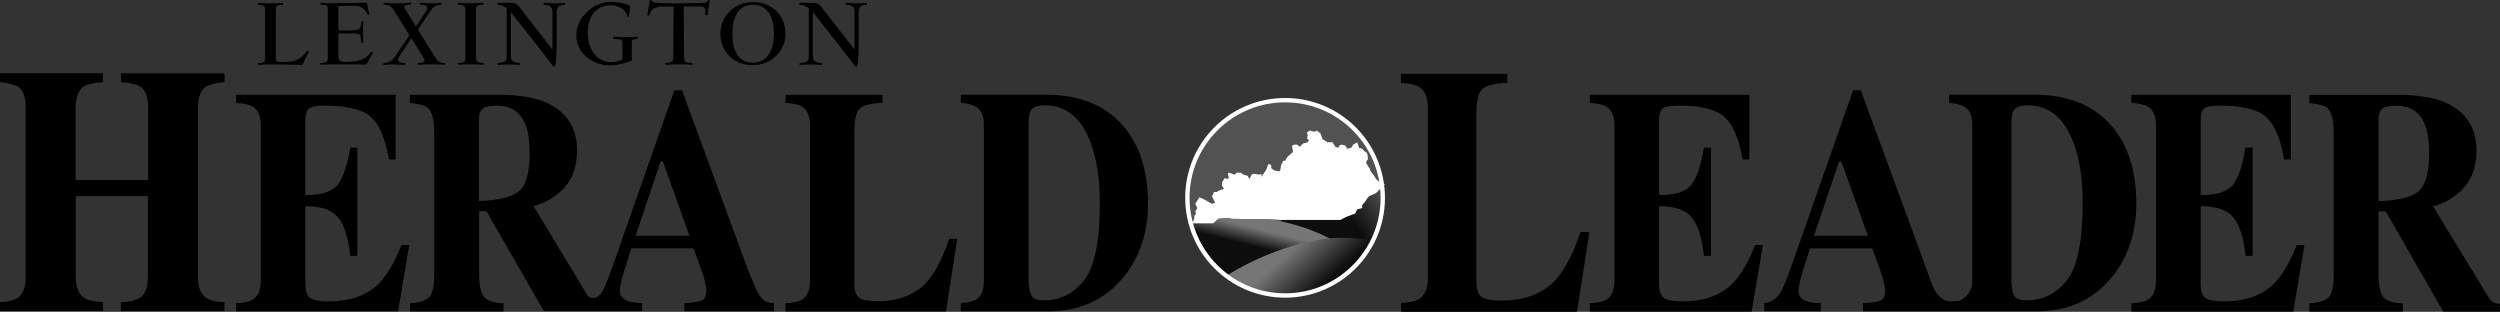 <?xml version="1.0" encoding="utf-8"?>
<!-- Generator: Adobe Illustrator 25.4.1, SVG Export Plug-In . SVG Version: 6.00 Build 0)  -->
<svg version="1.1" id="Layer_1" xmlns="http://www.w3.org/2000/svg" xmlns:xlink="http://www.w3.org/1999/xlink" x="0px" y="0px"
	 viewBox="0 0 2405.3 300" style="enable-background:new 0 0 2405.3 300;" xml:space="preserve">
<rect x="0" y="0" width="2405.3" height="300" fill="#333333" stroke="none"/>
<style type="text/css">
	.st0{fill-rule:evenodd;clip-rule:evenodd;}
	.st1{fill:#525252;}
	.st2{fill:none;}
	.st3{clip-path:url(#SVGID_00000026858897118521815520000009553118595786887101_);}
	.st4{fill:url(#SVGID_00000072275084359609383750000009850973271860647061_);}
	.st5{clip-path:url(#SVGID_00000152945339004230944960000010122400692202707363_);}
	.st6{fill:url(#SVGID_00000005242426641825806120000008668376877578557591_);}
	.st7{clip-path:url(#SVGID_00000003093230076705473340000008055819898268722862_);}
	.st8{fill:url(#SVGID_00000176724816820721347020000008517408715235840391_);}
	.st9{fill:none;stroke:#FFFFFF;stroke-width:4.186;}
	.st10{fill:#FFFFFF;}
</style>
<g>
	<g>
		<path d="M755.8,291.7c7.3-0.3,12.5-1.4,15.6-3.3c5.3-3.2,7.9-9.3,7.9-18.4V120.8c0-9-2.5-15.1-7.5-18.2c-3-1.9-8.3-3.1-16-3.6
			v-7.8H849V99c-10.8,0.4-18.1,2.2-21.7,5.3c-3.6,3.1-5.3,10.8-5.3,23v145.6c0,6.8,1.5,11.3,4.6,13.6c3.1,2.2,9.1,3.3,18.1,3.3
			c16,0,29.5-4.1,40.3-12.2c10.9-8.2,20.3-24.2,28.2-47.9h7.8l-10.8,69.9H755.8V291.7z"/>
		<path class="st0" d="M924.4,291.7c6.7-0.5,11.5-1.6,14.4-3.3c5.2-3.1,7.8-8.8,7.8-17V119.3c0-7.9-2.5-13.4-7.4-16.6
			c-2.9-1.8-7.8-3.1-14.8-3.8v-7.8h81.4c32.9,0,57.9,10.1,75.2,30.4c15.7,18.5,23.5,43.3,23.5,74.4c0,27.9-7.9,51.5-23.7,70.9
			c-17.8,21.8-41.9,32.7-72.3,32.7h-84.2L924.4,291.7L924.4,291.7z M992.7,284.8c1.8,2.8,5.6,4.2,11.4,4.2
			c15.8,0,28.8-6.4,38.9-19.3s15.2-37.7,15.2-74.4c0-21.8-2.7-40.5-8.2-56.2c-8.8-25.2-23.8-37.8-44.8-37.8
			c-6.9,0-11.5,1.7-13.5,5.1c-1.4,2.2-2.1,6.5-2.1,12.8V271C990,277.4,991,282,992.7,284.8"/>
		<path d="M227.2,299.5v-7.8c7.6-0.3,13-1.5,16.3-3.6c4.9-3.2,7.4-9.2,7.4-18.1V120.8c0-9-2.6-15.1-7.7-18.2c-3-1.9-8.3-3.1-16-3.6
			v-7.8h153.5v62.2h-6.5c-3.4-19.9-9.2-33.5-17.3-40.8c-8.1-7.3-22.8-11-44.2-11c-8.2,0-13.4,1-15.6,3c-2.2,1.9-3.3,5.8-3.3,11.6
			v71.4c15.2,0.2,25.5-3,30.8-9.5c5.4-6.6,9.5-18.7,12.4-36.1h6.8v104.2H337c-1.9-17.6-5.8-29.9-11.7-37
			c-5.8-7.2-16.3-10.8-31.5-10.8v74.7c0,6.5,1.4,11,4.3,13.4c3,2.3,8.9,3.5,18,3.5c17,0,30.9-3.8,41.6-11.4
			c10.8-7.6,20.3-21.9,28.6-42.9h7.4L383,299.5H227.2z"/>
		<path class="st0" d="M570.5,286.8c4.9,0.4,8.3-5.2,8.3-5.2c2.5-3.9,6.1-12.5,10.8-25.9l59.2-168.8h7.4l59.5,162
			c6.7,18.2,11.7,29.9,15,35.2c3.3,5.2,8,7.7,14,7.5v7.8h-86.3v-7.8c8.7-0.4,14.4-1.3,17-2.6c2.8-1.3,4.2-4.6,4.2-9.9
			c0-2.4-0.7-6.1-2.1-11c-0.9-2.9-2-6.4-3.5-10.5l-6.8-18.7h-59.8c-3.9,12.2-6.4,20.2-7.5,23.9c-2.3,7.9-3.5,13.7-3.5,17.3
			c0,4.4,2.6,7.6,7.7,9.6c3,1.1,7.6,1.7,13.7,1.8v7.8h-94.5L468,203.2h-7v60.4c0,10.9,1.6,18.2,4.7,22c3.1,3.7,9.4,5.8,18.7,6.2v7.8
			h-90v-7.8c9-0.5,15.2-2.5,18.5-5.9s4.9-10.8,4.9-22.3V127.3c0-11.9-2-19.7-5.9-23.3c-2.6-2.4-8.5-4.1-17.6-5v-7.8H480
			c17.8,0,32.2,2.2,43.2,6.5c21.3,8.7,32,24.4,32,47.1c0,16.8-5.3,30-16,39.6c-8.2,7.2-16.8,11.8-25.9,13.8l50.2,83.2
			C563.6,281.4,565.1,286.8,570.5,286.8 M663.3,226.8l-25.5-71.4h-2.2l-24.1,71.4L663.3,226.8L663.3,226.8z M498.3,184.8
			c7.5-5.4,11.3-17.9,11.3-37.3c0-11.9-1.4-21.4-4.3-28.3c-4.9-11.7-14-17.6-27.1-17.6c-7.1,0-11.8,1.1-14.1,3.2
			c-2.2,2-3.3,5.4-3.3,10.1v78.4C478.4,192.9,490.8,190.1,498.3,184.8"/>
		<path d="M0,290.7c7.8-0.4,13.3-1.7,16.6-3.8c5.4-3.5,8.1-10.2,8.1-20V103c0-9.6-2.4-16.1-7.3-19.5c-3-2-8.8-3.5-17.4-4.5v-8.6h99
			V79c-8.6,0.6-14.5,1.9-17.9,4c-5.5,3.5-8.3,10.2-8.3,20v70.1h69.7V103c0-9.8-2.6-16.4-7.9-19.8c-3.2-2.1-9.3-3.5-18.2-4.1v-8.6
			H216V79c-8.6,0.8-14.4,2.2-17.6,4.3c-5.2,3.4-7.9,10-7.9,19.7v163.9c0,9.9,2.9,16.7,8.7,20.2c3.3,2.1,8.9,3.3,16.7,3.6v8.6h-99.6
			v-8.6c8.4-0.3,14.3-1.7,17.9-4c5.4-3.5,8.1-10.1,8.1-19.9v-78.1H72.9v78.1c0,10,2.9,16.8,8.9,20.3c3.4,2,9.2,3.1,17.3,3.5v8.6H0
			V290.7z"/>
	</g>
	<g>
		<path d="M1529.6,299.5v-7.8c7.6-0.3,13-1.5,16.3-3.6c4.9-3.2,7.4-9.2,7.4-18.1V120.8c0-9-2.6-15.1-7.7-18.2c-3-1.9-8.3-3.1-16-3.6
			v-7.8h153.5v62.2h-6.5c-3.4-19.9-9.2-33.5-17.3-40.8c-8.1-7.3-22.8-11-44.2-11c-8.2,0-13.4,1-15.6,3c-2.2,1.9-3.3,5.8-3.3,11.6
			v71.4c15.2,0.2,25.5-3,30.8-9.5c5.4-6.6,9.5-18.7,12.4-36.1h6.8v104.2h-6.8c-1.9-17.6-5.8-29.9-11.7-37
			c-5.8-7.2-16.3-10.8-31.5-10.8v74.7c0,6.5,1.4,11,4.3,13.4c3,2.3,8.9,3.5,18,3.5c17,0,30.9-3.8,41.6-11.4
			c10.8-7.6,20.3-21.9,28.6-42.9h7.4l-10.8,64.1h-155.7V299.5z"/>
		<path d="M2050.6,299.5v-7.8c7.6-0.3,13-1.5,16.3-3.6c4.9-3.2,7.4-9.2,7.4-18.1V120.8c0-9-2.6-15.1-7.7-18.2c-3-1.9-8.3-3.1-16-3.6
			v-7.8h153.5v62.2h-6.5c-3.4-19.9-9.2-33.5-17.3-40.8s-22.8-11-44.2-11c-8.2,0-13.4,1-15.6,3c-2.2,1.9-3.2,5.8-3.2,11.6v71.4
			c15.2,0.2,25.5-3,30.8-9.5c5.4-6.6,9.5-18.7,12.4-36.1h6.8v104.2h-6.8c-1.9-17.6-5.8-29.9-11.7-37c-5.8-7.2-16.3-10.8-31.5-10.8
			v74.7c0,6.5,1.4,11,4.3,13.4c2.9,2.3,8.9,3.5,18,3.5c17,0,30.9-3.8,41.6-11.4c10.8-7.6,20.3-21.9,28.6-42.9h7.4l-10.8,64.1h-155.8
			V299.5z"/>
		<path class="st0" d="M2221.9,291.8c9-0.5,15.2-2.5,18.5-5.9s4.9-10.8,4.9-22.3V127.4c0-11.9-2-19.7-5.9-23.3
			c-2.6-2.4-8.5-4.1-17.6-5v-7.8h85.7c17.8,0,32.2,2.2,43.2,6.5c21.3,8.7,32,24.4,32,47.1c0,16.8-5.3,30-16,39.6
			c-8.2,7.2-16.8,11.9-25.9,13.9l53.6,87.8c1.5,2.4,3,4,4.7,4.8c1.6,0.7,3.7,1.2,6.1,1.4v7.4h-54.5l-55.3-96.4h-7v60.4
			c0,10.8,1.6,18.2,4.7,22c3.1,3.7,9.4,5.8,18.7,6.2v7.8h-90v-8H2221.9z M2325.8,184.9c7.5-5.4,11.3-17.9,11.3-37.3
			c0-11.9-1.4-21.4-4.3-28.3c-4.9-11.7-14-17.6-27.1-17.6c-7.1,0-11.8,1.1-14,3.2c-2.2,2-3.3,5.4-3.3,10.1v78.4
			C2305.9,193.1,2318.4,190.3,2325.8,184.9"/>
		<path class="st0" d="M1938.2,284.8c1.8,2.8,5.6,4.2,11.5,4.2c15.8,0,28.7-6.4,38.9-19.3c10.1-12.9,15.2-37.7,15.2-74.4
			c0-21.8-2.7-40.5-8.2-56.2c-8.9-25.2-23.8-37.8-44.8-37.8c-6.9,0-11.4,1.7-13.5,5.1c-1.4,2.2-2.1,6.5-2.1,12.8V271
			C1935.5,277.4,1936.4,282,1938.2,284.8 M1797.1,226.8l-25.5-71.4h-2.2l-24.1,71.4L1797.1,226.8L1797.1,226.8z M1878.9,289.7
			c6.6,0,5.9,0,8.1-1.3c5.2-3.1,10.5-8.8,10.5-17V119.3c0-7.9-2.5-13.4-7.4-16.6c-2.9-1.8-7.8-3.1-14.8-3.8v-7.8h81.4
			c32.9,0,57.9,10.1,75.2,30.4c15.7,18.5,23.5,43.3,23.5,74.4c0,27.9-7.9,51.6-23.7,70.9c-17.8,21.8-41.9,32.7-72.3,32.7h-167v-7.8
			c8.7-0.4,14.4-1.3,17.1-2.6c2.8-1.3,4.2-4.6,4.2-9.9c0-2.4-0.7-6.1-2.1-11c-0.9-2.9-2-6.4-3.5-10.5l-6.8-18.7h-59.9
			c-3.9,12.3-6.4,20.2-7.5,23.9c-2.3,7.9-3.5,13.7-3.5,17.3c0,4.4,2.6,7.6,7.7,9.6c3,1.1,7.6,1.7,13.7,1.8v7.8h-54.4v-7.8
			c6.4-0.5,11.6-3.9,15.5-10.1c2.5-3.9,6.1-12.5,10.8-25.9l59.2-168.8h7.4l59.5,162c6.7,18.2,10.5,31,15,35.2
			C1869.6,289,1872.9,290.4,1878.9,289.7"/>
		<g>
			<path d="M1348,291.4c8-0.3,13.7-1.5,17.1-3.6c5.8-3.5,8.7-10.2,8.7-20.2V103.7c0-9.9-2.8-16.6-8.3-20c-3.2-2.1-9.1-3.4-17.6-4
				v-8.6h102.3v8.6c-11.9,0.4-19.9,2.4-23.9,5.8c-3.9,3.4-5.9,11.9-5.9,25.3v159.9c0,7.5,1.7,12.5,5,14.9c3.4,2.4,10.1,3.6,19.9,3.6
				c17.6,0,32.4-4.5,44.3-13.4c12-9,22.3-26.6,31-52.6h8.6l-11.9,76.8H1348V291.4z"/>
		</g>
	</g>
	<g>
		<path d="M265.4,56.1c-0.1-18.7,0-46.5,0-46.5c0-3.5,1-5,6.7-5c0.7,0,0.7-1.9-0.2-1.8c-1.3,0.1-8.5,0.4-12.7,0.4
			c-4.6,0-9.2-0.3-10.4-0.4c-0.9,0-0.9,1.8-0.2,1.8c5.7,0,6.4,1.5,6.4,5v46c0,3.5-0.7,5-6.4,5c-0.7,0-0.7,1.8,0.2,1.8
			c1.3-0.1,6.5-0.4,11.2-0.4c4.6,0,18.2,0.1,31,0.4c0,0,4.2-8.9,5.9-12.6c0.4-0.7-0.9-1.8-1.7-0.7c-3.5,5.7-9.7,9.6-14.8,10.1
			c-4.8,0.4-8.2,0.5-11.7,0.5C265.9,59.6,265.4,58.1,265.4,56.1z"/>
		<path d="M319.5,62c4.6,0,20.3,0.1,33.1,0c0,0,3.8-7.2,6.1-11.2c0.3-0.5-1.1-1.4-1.5-0.7c-4.7,6.2-10.9,8.6-16.8,9
			c-2,0.1-5.1,0.4-8.2,0.4c-5.2,0-6.7-1.8-6.7-5.5V32.2h13.4c5.9,0,7.4,0.4,7.7,2c0.3,1.4,0.7,3.7,0.9,6.2c0.1,1.2,2.2,0.7,2.1,0
			c-0.2-2.9-0.3-6.5-0.3-10c0-3.6,0.1-7.1,0.3-9c0.1-1.5-1.8-1.5-2,0s-0.4,3.3-0.6,4.4c-0.5,2.2-2.1,3.4-8.1,3.4
			c-2.2,0-8.1,0.1-10.5,0.1c-2.6,0-2.8-0.5-2.8-2V5.6c0,0,8.4-0.1,14.6-0.1c8.2,0,10.7,3.6,13.4,8c0.7,1.3,1.9,0.7,1.6-0.5
			c-1-4.2-2.2-10.4-2.2-10.4c-11.6,0.1-24.4,0.4-33.4,0.5c-4.3,0.1-8.5-0.2-10.6-0.5c-0.7-0.1-1.2,2,0,2c6.5,0,6.4,1.5,6.4,5v45.9
			c0,4-1.5,4.9-6.4,5c-1.4,0-1.2,1.9,0,1.8C312.5,62.1,314.8,62,319.5,62z"/>
		<path d="M400.2,25.5L389.9,9c-1.6-2.6-1-4.5,4.8-4.5c1.2,0,1.4-1.9,0-1.8c-1.9,0.1-8.7,0.5-13.4,0.5c-4.6,0-10.1-0.4-11.4-0.5
			c-1.2,0-1.3,1.8,0,1.8c4.2,0,6.5,1.4,8.8,5l15.2,24.3L379.8,55c-2,3.1-5.8,5.4-10.3,5.6c-1.1,0.1-1.1,2,0,1.9
			c1.9-0.2,5.9-0.5,8.1-0.5c2.4,0,9.6,0.3,11.4,0.4c1.4,0.1,1.2-1.8,0-1.8c-6.8-0.2-7.2-2.8-4.9-6.2l11.7-17.6l12,19.2
			c1.7,2.7,0.5,4.5-5.1,4.5c-1.2,0-1.4,1.9,0,1.8c1.9-0.1,8.5-0.4,13.2-0.4c4.6,0,10.1,0.3,11.4,0.4c1.2,0,1.3-1.8,0-1.8
			c-4.2,0-6.5-1.9-8.4-5l-16.8-26.9c0-0.1,12.3-18.5,12.3-18.5c2-3.1,5.3-5.4,9.7-5.6c1.1-0.1,1.1-1.9,0-1.8
			c-1.9,0.2-5.9,0.5-8.1,0.5c-2.4,0-9.6-0.4-11.4-0.5c-1.4-0.1-1.2,1.8,0,1.8c6.8,0.2,7.6,2.8,5.5,6.2L400.2,25.5z"/>
		<path d="M458,55.4V9.5c0-3.5,1.1-5,6.8-5c0.7,0,0.7-1.9-0.2-1.8c-1.3,0.1-7.6,0.4-11.9,0.4c-4.6,0-10.4-0.3-11.6-0.4
			c-0.9,0-0.9,1.8-0.2,1.8c5.7,0,6.8,1.5,6.8,5v46c0,3.5-1.1,5-6.8,5c-0.7,0-0.7,1.8,0.2,1.8c1.3-0.1,6.9-0.4,11.5-0.4
			s10.7,0.3,12,0.4c0.9,0.1,0.9-1.8,0.2-1.8C459.1,60.5,458,58.8,458,55.4z"/>
		<path d="M531.5,47.7L499.3,6.2c-1.9-2.5-4.5-3.5-7.8-3.5h-12.1c-1.4,0-1.3,2,0,2c3.2,0.1,5.9,1.5,8.1,3.1v46.4c0,4-1,5.9-8.2,6.4
			c-1,0.1-1.2,2,0,1.8c2-0.1,7.8-0.4,10-0.4c2.4,0,8.4,0.4,10.4,0.4c1.1,0,1.3-1.7,0-1.8c-7.2-0.4-8.2-3.1-8.2-6.9v-42
			c0,0,25.2,31.7,40.2,51.4c1.2,1.5,2.4,1.7,2.9-1.3c0.5-2.8,1-13,1-19.3V11.3c0-4.7,2.3-6.6,7.5-6.6c0.9,0,0.6-1.8,0-1.8
			c-1.5,0-7.5,0.3-9.6,0.3c-2.4,0-6.9-0.4-9.5-0.5c-1.5-0.1-1.5,2,0.1,2c4.1,0.1,7.4,1.4,7.4,6.6V47.7z"/>
		<path d="M587.3,5.1c7.4,0,14.2,3.8,16.1,9.3c-0.3,2.2,1.5,2.8,1.9,0c0.2-1.5,1-7.2,1-8.2c0-0.9-2-1.6-3.5-1.9
			c-4.5-1.7-10.6-2.5-15.4-2.5c-15.3,0-32.9,13.9-32.9,32.2c0,18.4,17.4,28.9,31.6,28.9c8.3,0,17.4-2.7,21.8-4.5v-18
			c0-2.5,2.6-2.8,4.9-3.1c1.5-0.2,0.7-2,0-2c-2,0.1-3.1,0.5-7.7,0.5c-4.6,0-11.9-0.4-14.4-0.5c-0.7,0-1.5,1.8,0,2
			c3.6,0.4,8.1,0,8.1,3.5v16.5c-2.5,1.3-6.5,2.5-11.5,2.5c-10.4,0-21.8-9.4-21.8-28.2C565.5,12,576.9,5.1,587.3,5.1z"/>
		<path d="M638.4,6.3h9.7l-0.4,49.2c0,3.3-1,4.8-7,5c-1.1,0-1.3,1.8,0,1.8c3.9-0.1,8-0.4,12.6-0.4s8,0.1,12.2,0.4
			c1.3,0.1,1.1-1.8,0-1.8c-5.1-0.2-7.3-0.5-7.3-5.1l-0.4-49.2H674c3.5,0,4.2,1.7,4.4,3.5c0.2,1.3,0.4,2.7,0.3,4
			c-0.2,1.7,2,1.5,2.2,0.3c0.7-4.9,1.1-8.1,2-13c0.2-1-1.5-1.5-2.2,0c-0.8,1.5-2.1,1.7-4.3,1.7c-4.1,0.1-14.9,0.6-24.4,0.6
			c-8.1,0-16.1-0.5-21-0.6c-2.6,0-3.7-1.4-4-2c-0.5-1-1.7-0.9-1.9,0c-0.5,2.6-1.3,8.2-2.1,12.9c-0.3,1.6,1.5,1.8,1.9,0.4
			C626.8,7.7,631.8,6.3,638.4,6.3z"/>
		<path d="M724.4,4.6c14.4,0,20.2,12.2,20.2,27.8s-6.3,27.9-20.2,27.9c-14.6,0-19.8-12.3-19.8-27.9C704.6,16.8,710.2,4.6,724.4,4.6z
			 M724.4,2c-18.2,0-31.3,14-31.3,30.4c0,18,13.3,30.3,31.3,30.3c17,0,31.3-12.9,31.3-30.3C755.7,14.4,742.4,2,724.4,2z"/>
		<path d="M822.2,47.7L789.9,6.2c-1.9-2.5-4.5-3.5-7.8-3.5H770c-1.4,0-1.3,2,0,2c3.2,0.1,5.9,1.5,8.1,3.1v46.4c0,4-1,5.9-8.2,6.4
			c-1,0.1-1.2,2,0,1.8c2-0.1,7.8-0.4,10-0.4c2.4,0,8.4,0.4,10.4,0.4c1.1,0,1.3-1.7,0-1.8c-7.2-0.4-8.2-3.1-8.2-6.9v-42
			c0,0,25.2,31.7,40.2,51.4c1.2,1.5,2.4,1.7,2.9-1.3c0.5-2.8,1-13,1-19.3V11.3c0-4.7,2.3-6.6,7.5-6.6c0.9,0,0.6-1.8,0-1.8
			c-1.5,0-7.4,0.3-9.6,0.3c-2.4,0-6.9-0.4-9.5-0.5c-1.5-0.1-1.5,2,0.1,2c4.1,0.1,7.5,1.4,7.5,6.6V47.7z"/>
	</g>
	<g>
		<g>
			<g>
				<path class="st1" d="M1330.4,190.3c0,51.9-42.1,94-94,94s-94-42.1-94-94s42.1-93.9,94-93.9
					C1288.3,96.3,1330.4,138.4,1330.4,190.3z"/>
				<path class="st2" d="M1330.4,190.3c0,51.9-42.1,94-94,94s-94-42.1-94-94s42.1-93.9,94-93.9
					C1288.3,96.3,1330.4,138.4,1330.4,190.3z"/>
				<path class="st2" d="M1330.4,190.3c0,51.9-42.1,94-94,94s-94-42.1-94-94s42.1-93.9,94-93.9
					C1288.3,96.3,1330.4,138.4,1330.4,190.3z"/>
				<path class="st2" d="M1330.4,190.3c0,51.9-42.1,94-94,94s-94-42.1-94-94s42.1-93.9,94-93.9
					C1288.3,96.3,1330.4,138.4,1330.4,190.3z"/>
				<g>
					<g>
						<defs>
							<path id="SVGID_00000125597661176348723670000015332165857926024620_" d="M1330.4,190.3c0,51.9-42.1,94-94,94s-94-42.1-94-94
								s42.1-93.9,94-93.9C1288.3,96.3,1330.4,138.4,1330.4,190.3z"/>
						</defs>
						<clipPath id="SVGID_00000033360396628686944400000016686349842750848442_">
							<use xlink:href="#SVGID_00000125597661176348723670000015332165857926024620_"  style="overflow:visible;"/>
						</clipPath>
						<g style="clip-path:url(#SVGID_00000033360396628686944400000016686349842750848442_);">
							
								<linearGradient id="SVGID_00000162313447532197061850000003708275752622279308_" gradientUnits="userSpaceOnUse" x1="1393.274" y1="64.538" x2="1322.307" y2="16.866" gradientTransform="matrix(1 0 0 -1 0 301)">
								<stop  offset="0" style="stop-color:#767676"/>
								<stop  offset="0.742" style="stop-color:#0D0D0D"/>
							</linearGradient>
							<path style="fill:url(#SVGID_00000162313447532197061850000003708275752622279308_);" d="M1513.6,269.3
								c1.8,41.8-42.8,36.7-104.9,39.4c-62.1,2.7-233.1,9.5-235-32.3c-1.8-41.8,97.1-92.8,159.2-95.5
								C1395,178.2,1511.8,227.5,1513.6,269.3z"/>
						</g>
					</g>
					<g>
						<defs>
							<path id="SVGID_00000162352931580700691230000005181623215813471910_" d="M1330.4,190.3c0,51.9-42.1,94-94,94s-94-42.1-94-94
								s42.1-93.9,94-93.9C1288.3,96.3,1330.4,138.4,1330.4,190.3z"/>
						</defs>
						<clipPath id="SVGID_00000018216165078281307750000009268301812373224632_">
							<use xlink:href="#SVGID_00000162352931580700691230000005181623215813471910_"  style="overflow:visible;"/>
						</clipPath>
						<g style="clip-path:url(#SVGID_00000018216165078281307750000009268301812373224632_);">
							
								<linearGradient id="SVGID_00000135664573679316098910000005784998771753749392_" gradientUnits="userSpaceOnUse" x1="1187.641" y1="86.704" x2="1181.884" y2="63.675" gradientTransform="matrix(1 0 0 -1 0 301)">
								<stop  offset="0" style="stop-color:#767676"/>
								<stop  offset="0.742" style="stop-color:#0D0D0D"/>
							</linearGradient>
							<path style="fill:url(#SVGID_00000135664573679316098910000005784998771753749392_);" d="M1313.8,264.9
								c9.9,40.6-16.3,40.7-76.7,55.3c-60.4,14.6-211.8,56.5-221.7,15.8c-9.8-40.6,72.4-109.8,132.9-124.4
								C1208.7,197,1304,224.3,1313.8,264.9z"/>
						</g>
					</g>
					<g>
						<defs>
							<path id="SVGID_00000109752515694430192340000011044783980131357848_" d="M1330.4,190.3c0,51.9-42.1,94-94,94s-94-42.1-94-94
								s42.1-93.9,94-93.9C1288.3,96.3,1330.4,138.4,1330.4,190.3z"/>
						</defs>
						<clipPath id="SVGID_00000047750992473789755020000005407172332340516483_">
							<use xlink:href="#SVGID_00000109752515694430192340000011044783980131357848_"  style="overflow:visible;"/>
						</clipPath>
						<g style="clip-path:url(#SVGID_00000047750992473789755020000005407172332340516483_);">
							
								<linearGradient id="SVGID_00000116220231321919404400000018166430110169075843_" gradientUnits="userSpaceOnUse" x1="1233.315" y1="52.151" x2="1274.768" y2="6.092" gradientTransform="matrix(1 0 0 -1 0 301)">
								<stop  offset="0" style="stop-color:#767676"/>
								<stop  offset="0.742" style="stop-color:#0D0D0D"/>
							</linearGradient>
							<path style="fill:url(#SVGID_00000116220231321919404400000018166430110169075843_);" d="M1456.8,313.1
								c1.8,41.8-42.8,36.7-104.9,39.4c-62.1,2.7-218.7,14.5-220.5-27.2c-1.8-41.8,92.3-93.7,154.4-96.4
								C1347.8,226.2,1455,271.4,1456.8,313.1z"/>
						</g>
					</g>
					<g>
						<path id="SVGID_1_" class="st9" d="M1330.4,190.3c0,51.9-42.1,94-94,94s-94-42.1-94-94s42.1-93.9,94-93.9
							C1288.3,96.3,1330.4,138.4,1330.4,190.3z"/>
					</g>
				</g>
				<polygon class="st10" points="1210.8,210.7 1220.3,210.7 1231.7,211.6 1289.6,211.6 1295.2,208.7 1303.9,205.4 1305.8,201.4 
					1310.6,200.2 1310.6,197.3 1313.4,194 1315.4,190.9 1317.2,188.8 1323.9,185.7 1332.4,177.4 1328.7,176.4 1323.9,172.3 
					1322.8,170.2 1318.2,164 1318.2,162.9 1314.3,156.7 1315.4,153.6 1316.3,153.6 1315.4,147.4 1312.4,145.2 1310.6,143.1 
					1307.6,142.2 1305.8,136.9 1302,139.1 1300,142.2 1296.3,143.1 1294.3,140 1290.6,139.1 1288.7,140 1287.6,142.2 1284.8,141.2 
					1282,136.9 1277.2,136.9 1272.4,133.8 1270.6,128.6 1266.8,125.5 1265.9,126.5 1263,126.5 1260.2,125.5 1257.4,127.6 
					1258.3,130.7 1257.4,132.9 1259.2,134.8 1258.3,136.9 1253.5,138.1 1250.7,141.2 1247.8,139.1 1245.9,139.1 1243.1,140 
					1244,146.2 1240.2,149.5 1238.3,151.4 1236.5,154.7 1234.6,154.7 1232.6,158.8 1231.7,164 1230.7,164.9 1226.1,164 
					1223.1,161.9 1223.1,158.8 1220.3,157.7 1218.5,162.9 1213.7,170.2 1213.7,167.1 1211.8,168.1 1206.1,167.1 1204.1,168.1 
					1202.2,172.3 1200.3,169.1 1196.5,168.1 1193.7,166.1 1189.8,166.1 1188,168.1 1182.4,166.1 1181.3,167.1 1182.4,171.2 
					1180.4,172.3 1178.5,171.2 1175.7,175.4 1175.7,178.5 1177.6,181.6 1171.9,183.8 1170.9,184.7 1168.1,184.7 1166.1,188.8 
					1169.1,195.2 1166.1,196.1 1156.7,190.9 1153.9,189.9 1150,196.1 1152,200.2 1150,203.5 1150.9,205.4 1149.1,207.6 
					1149.1,209.7 1148.1,212.8 1146.3,212.8 1144.4,210.7 1143.5,214.9 1167.2,214.9 1167.5,214.7 1172.2,210.2 1177.6,209.7 
					1183.3,209.7 1184.9,210.4 1195.6,210.7 1202.2,210.7 				"/>
			</g>
		</g>
	</g>
</g>
</svg>
